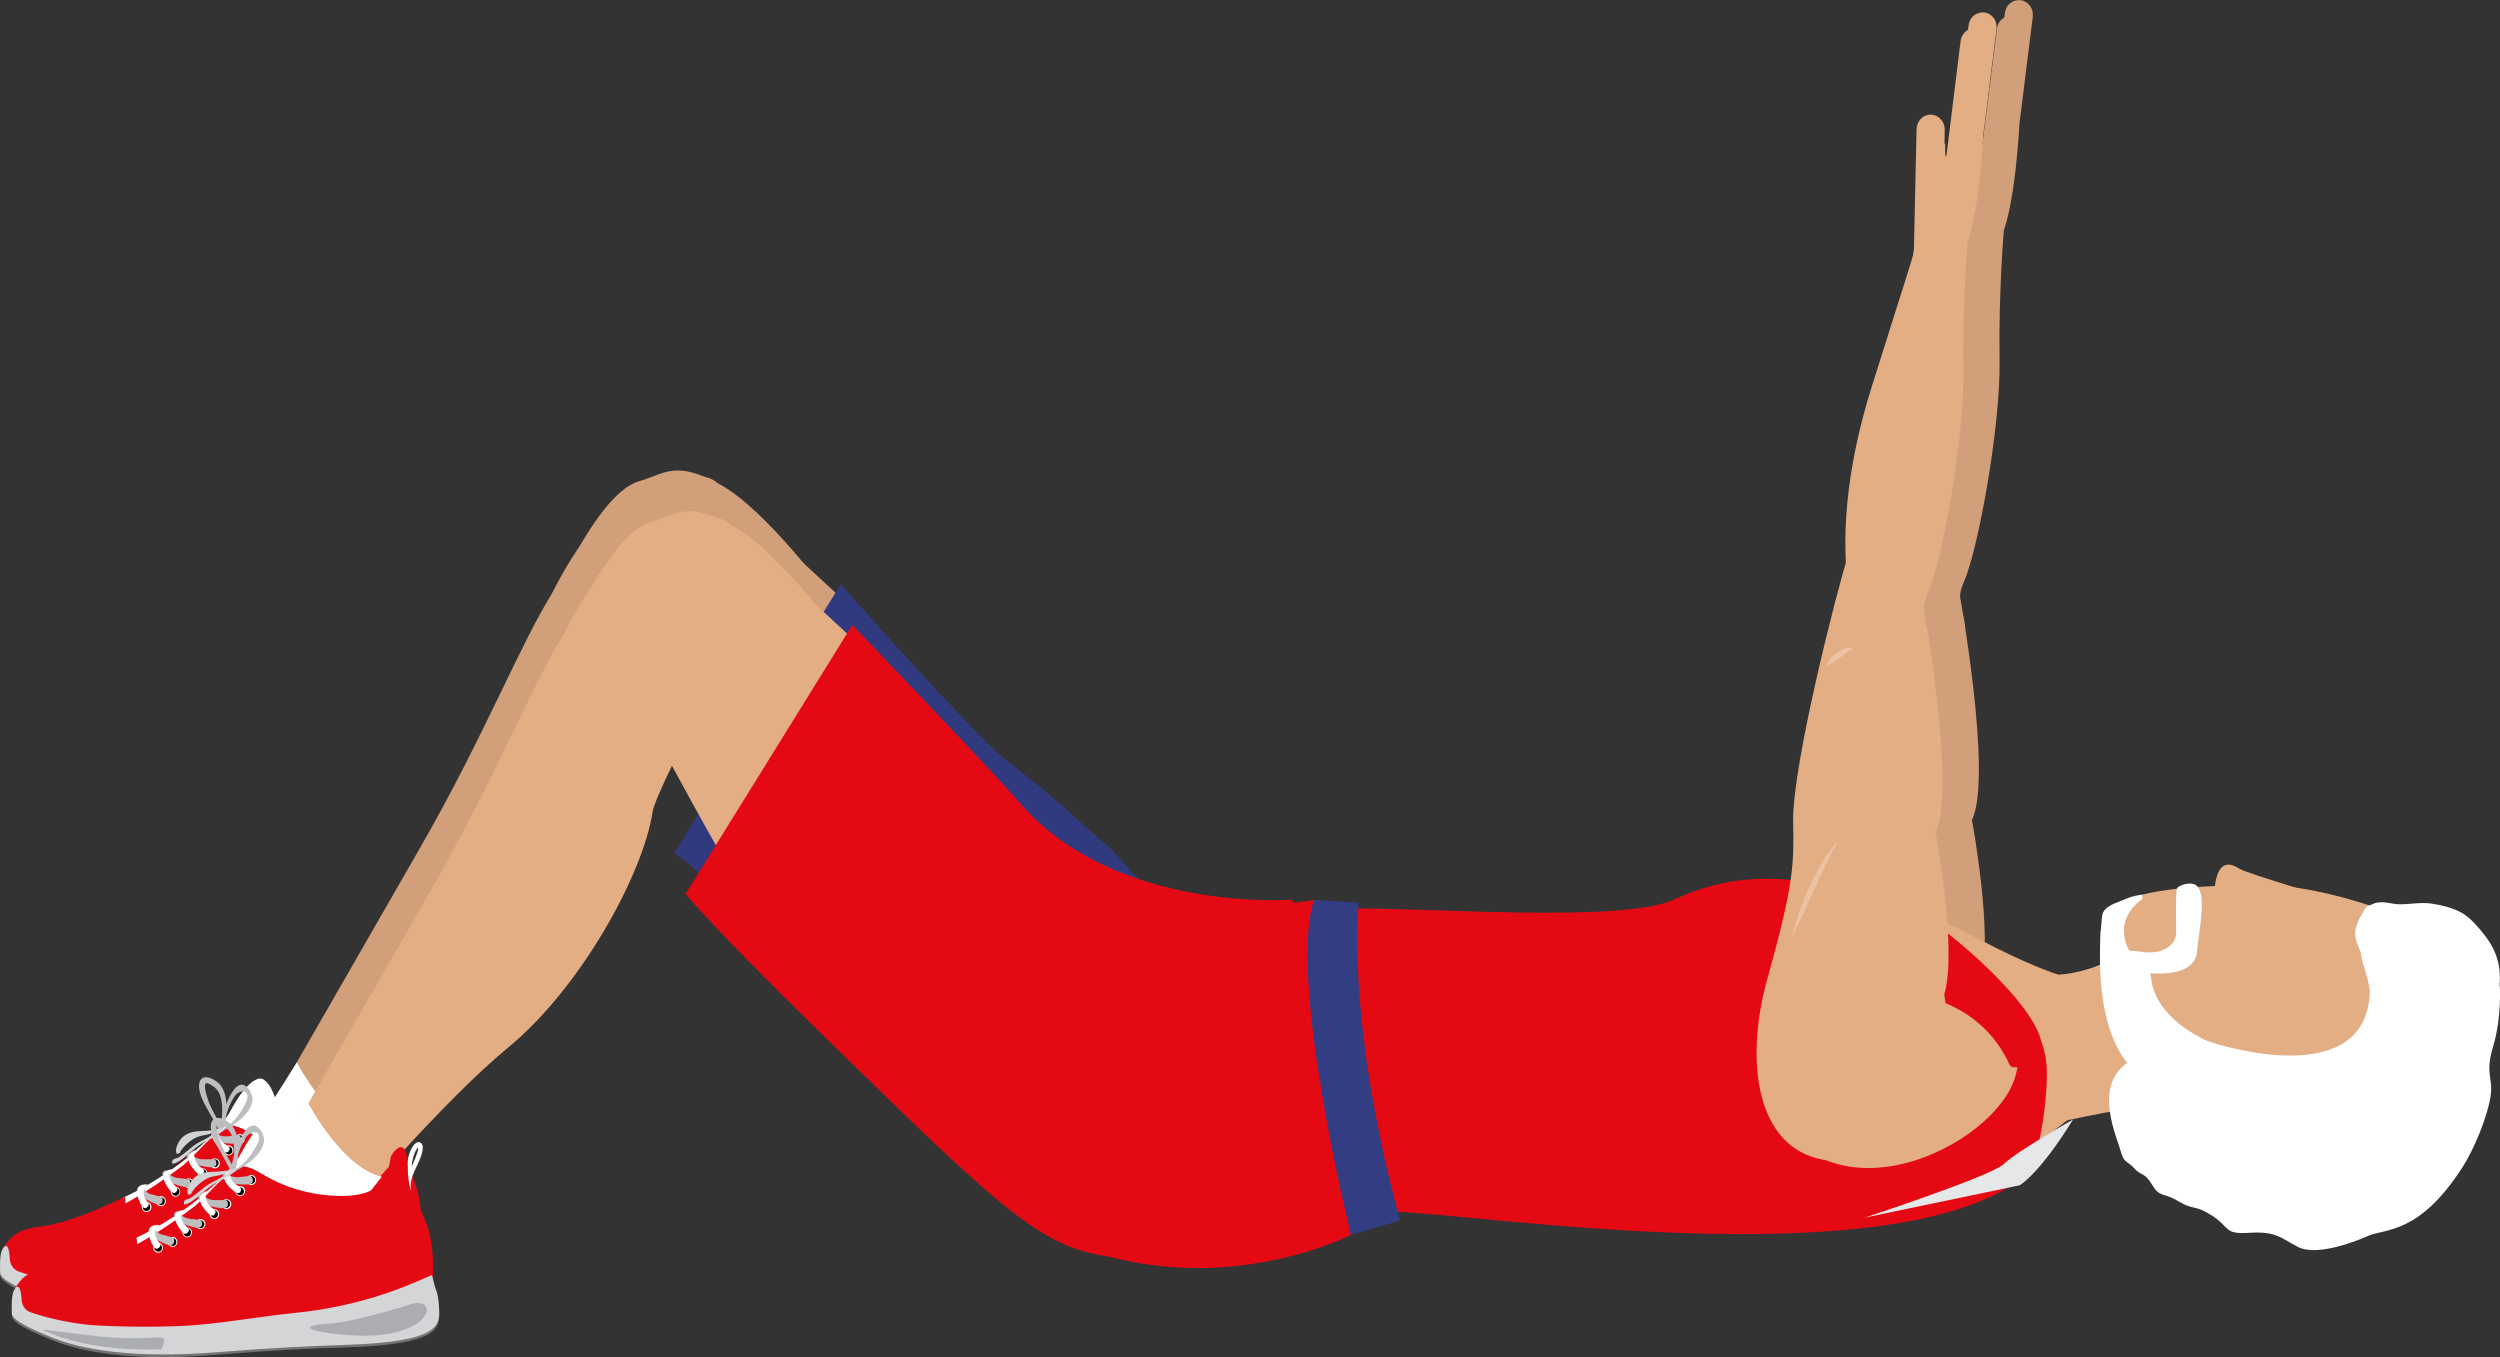<svg width="35" height="19" viewBox="0 0 35 19" fill="none" xmlns="http://www.w3.org/2000/svg">
<rect x="0" y="0" width="35" height="19" fill="#333333" stroke="none"/>
<g clip-path="url(#clip0_158_2519)">
<path d="M9.478 9.424C9.345 9.11 11.037 8.218 11.446 8.652C12.189 9.609 16.673 14.006 15.78 15.42C14.287 17.849 12.716 15.55 12.992 15.842C14.349 17.285 10.451 12.067 9.983 11.149C9.726 10.643 9.645 9.979 9.478 9.424Z" fill="#D1A07A"/>
<path d="M11.594 8.318C11.594 8.318 10.717 7.131 10.088 6.787C9.46 6.44 9.326 6.625 8.942 6.739C8.443 6.885 7.91 8.039 7.91 8.039C7.91 8.039 9.974 7.783 10.011 7.793C10.048 7.803 11.594 8.318 11.594 8.318Z" fill="#D1A07A"/>
<path d="M10.042 8.6C9.949 8.775 9.02 10.517 8.976 10.792C8.846 11.658 7.978 13.25 6.95 14.097C6.085 14.807 4.871 16.227 4.871 16.227L3.557 15.916C3.557 15.916 4.638 14.029 5.878 11.875C6.782 10.306 7.297 8.979 7.746 8.282C8 8.094 10.061 8.354 10.042 8.6Z" fill="#D1A07A"/>
<path d="M8.149 7.722C7.988 7.42 9.59 6.363 10.036 6.755C10.863 7.631 15.734 11.551 14.978 13.053C14.978 13.053 14.16 16.134 12.14 14.369C10.656 13.072 9.364 10.258 8.815 9.392C8.505 8.912 8.366 8.257 8.149 7.722Z" fill="#D1A07A"/>
<path d="M3.554 15.828L4.155 14.875C4.155 14.875 4.635 15.783 5.184 15.903L4.809 16.383C4.812 16.383 4.415 16.798 3.554 15.828Z" fill="white"/>
<path d="M11.161 8.085C11.161 8.085 10.498 7.488 9.865 7.141C9.236 6.794 9.103 6.979 8.719 7.092C8.22 7.238 7.687 8.393 7.687 8.393C7.687 8.393 9.751 8.137 9.788 8.146C9.825 8.159 11.161 8.085 11.161 8.085Z" fill="#D1A07A"/>
<path d="M5.983 17.722C5.992 17.952 5.968 18.176 4.676 18.218C4.208 18.235 3.659 18.199 2.866 18.299C1.692 18.445 0.979 18.28 0.595 18.128C0.279 18.001 0.012 17.871 0 17.784C0 17.771 0 17.758 0 17.745C0 17.79 0.003 17.832 0.006 17.865C0.015 17.952 0.282 18.082 0.598 18.205C0.979 18.355 1.67 18.494 2.851 18.4C3.659 18.335 4.211 18.309 4.679 18.296C6.011 18.254 5.999 18.017 5.986 17.78C5.983 17.761 5.983 17.742 5.983 17.722Z" fill="#717375"/>
<path d="M5.717 15.423C5.67 15.407 5.617 15.459 5.577 15.559C5.512 15.735 5.537 15.897 5.537 15.906H5.543C5.528 15.965 5.518 16.026 5.525 16.098L5.59 16.091C5.577 15.962 5.621 15.871 5.67 15.767C5.695 15.715 5.717 15.663 5.738 15.605C5.782 15.466 5.738 15.43 5.717 15.423ZM5.676 15.582C5.658 15.637 5.636 15.689 5.611 15.735C5.608 15.741 5.605 15.751 5.599 15.757C5.602 15.706 5.614 15.644 5.636 15.582C5.658 15.527 5.676 15.501 5.689 15.491C5.692 15.508 5.692 15.537 5.676 15.582Z" fill="white"/>
<path fill-rule="evenodd" clip-rule="evenodd" d="M4.784 17.716C4.511 17.732 4.291 17.807 3.892 17.884C3.492 17.962 2.891 18.073 2.423 18.095C1.955 18.118 1.286 18.06 1.004 18.027C0.53 17.972 0.059 17.781 0.05 17.771L0.012 17.632C0.012 17.632 0.053 17.518 0.146 17.447C0.242 17.375 0.455 17.314 1.035 17.1C1.775 16.827 2.014 16.704 2.383 16.393C2.748 16.081 3.204 15.793 3.334 15.829C3.464 15.864 3.69 16.017 4.14 16.153C5.026 16.422 4.561 16.441 5.19 16.172C5.475 16.052 5.472 15.686 5.5 15.76C5.5 15.76 5.49 16.055 5.652 16.266C5.85 16.529 5.921 16.967 5.884 17.437C5.608 17.625 5.05 17.7 4.784 17.716Z" fill="#E50914"/>
<path fill-rule="evenodd" clip-rule="evenodd" d="M3.913 15.482C3.82 15.355 3.83 15.216 3.693 15.115C3.622 15.06 3.449 15.141 3.232 15.543C3.043 15.89 2.655 16.169 2.655 16.169L2.677 16.166C2.163 16.584 1.713 16.772 1.713 16.772L1.76 16.873C2.321 16.568 2.823 16.257 3.173 16.033C3.328 15.971 3.569 16.055 3.662 16C3.954 15.829 3.975 15.563 3.913 15.482Z" fill="white"/>
<path fill-rule="evenodd" clip-rule="evenodd" d="M0.105 17.69C0.13 17.807 0.214 17.836 0.263 17.852C0.285 17.859 0.31 17.869 0.335 17.875H0.338C0.363 17.881 0.39 17.891 0.415 17.898C0.443 17.904 0.471 17.914 0.502 17.924H0.505C0.533 17.93 0.564 17.94 0.592 17.946C0.595 17.946 0.598 17.946 0.598 17.95C0.629 17.956 0.66 17.966 0.691 17.972C0.691 17.972 0.691 17.972 0.694 17.972C0.725 17.979 0.759 17.985 0.79 17.992C0.793 17.992 0.793 17.992 0.796 17.992C0.827 17.998 0.858 18.005 0.892 18.008C0.895 18.008 0.899 18.008 0.902 18.008C0.936 18.014 0.97 18.018 1.004 18.021C1.286 18.053 1.952 18.112 2.423 18.089C2.891 18.066 3.492 17.962 3.892 17.878C4.208 17.813 5.633 17.671 5.912 17.489C5.915 17.45 5.887 17.308 5.887 17.268C5.853 17.298 5.692 17.434 5.63 17.47C5.221 17.697 3.923 17.781 3.476 17.875C3.027 17.969 2.048 18.131 0.762 17.813C0.762 17.813 0.189 17.628 0.589 17.405C0.936 17.21 1.76 16.87 1.76 16.87L1.751 16.753C0.567 17.33 0.486 17.084 0.198 17.294C0.152 17.327 0.019 17.463 0.025 17.58C0.046 17.586 0.09 17.619 0.105 17.69Z" fill="#E50914"/>
<path d="M5.896 17.311C5.921 16.873 5.844 16.519 5.655 16.27C5.645 16.257 5.636 16.247 5.63 16.234C5.568 16.247 5.54 16.299 5.624 16.441C5.772 16.691 5.831 17.168 5.844 17.34C5.859 17.327 5.878 17.317 5.896 17.311Z" fill="#E50914"/>
<path fill-rule="evenodd" clip-rule="evenodd" d="M1.695 17.155C1.695 17.155 1.958 16.795 1.562 16.899C1.416 16.938 0.217 17.395 0.319 17.596C0.384 17.726 0.35 17.739 0.613 17.855C0.877 17.972 2.104 18.056 1.881 17.998C1.394 17.875 1.475 17.667 1.772 17.388C2.073 17.11 2.2 17.035 2.2 17.035L1.695 17.155Z" fill="#E50914"/>
<path d="M2.06 17.071C2.06 17.071 3.349 18.021 2.315 18.024C2.315 18.024 3.061 18.063 3.213 17.924C3.368 17.784 3.163 17.298 2.507 16.805L2.06 17.071Z" fill="#E50914"/>
<path d="M2.621 16.681C2.621 16.681 3.966 17.768 3.216 17.943C3.216 17.943 3.792 17.956 3.926 17.791C4.192 17.46 3.724 16.908 3.067 16.416L2.621 16.681Z" fill="#E50914"/>
<path d="M3.191 16.337C3.191 16.337 4.793 17.622 3.963 17.842C3.963 17.842 4.682 17.858 4.815 17.693C4.982 17.485 4.112 16.714 4.961 16.315C5.131 16.237 3.789 16.218 3.542 16.033L3.191 16.337Z" fill="#E50914"/>
<path fill-rule="evenodd" clip-rule="evenodd" d="M5.732 16.39C5.71 16.347 5.686 16.308 5.655 16.27C5.648 16.26 5.642 16.253 5.636 16.244C5.54 16 5.549 15.78 5.549 15.78C5.546 15.28 5.326 15.559 5.308 15.637C5.27 15.806 5.277 16.189 4.583 16.172C4.006 16.163 3.61 15.926 3.52 15.871C3.325 15.751 3.241 15.754 3.216 15.76C2.888 15.936 2.851 16.059 2.572 16.308C1.949 16.782 1.596 16.928 1.462 16.999C1.462 16.999 1.658 17.252 1.968 17.152C1.977 17.148 1.989 17.145 1.998 17.142C2.008 17.139 2.02 17.132 2.033 17.129C2.036 17.129 2.036 17.126 2.039 17.126C2.048 17.122 2.057 17.116 2.067 17.113C2.079 17.106 2.091 17.1 2.104 17.093C2.513 16.853 3.17 16.37 3.331 16.27C3.492 16.169 3.83 16.214 4.074 16.289C4.784 16.5 4.88 16.286 5.323 16.422C5.478 16.467 5.679 16.665 5.831 17.071C5.834 17.077 5.806 16.701 5.813 16.704C5.816 16.704 5.639 16.448 5.642 16.451C5.648 16.451 5.652 16.451 5.658 16.451C5.658 16.451 5.658 16.451 5.661 16.451C5.667 16.451 5.673 16.448 5.679 16.445C5.679 16.445 5.679 16.445 5.683 16.445C5.689 16.441 5.695 16.438 5.698 16.432C5.714 16.412 5.723 16.402 5.732 16.39Z" fill="#E50914"/>
<path fill-rule="evenodd" clip-rule="evenodd" d="M3.291 15.952C3.294 15.991 3.325 16.02 3.362 16.017C3.399 16.013 3.427 15.981 3.427 15.942C3.424 15.903 3.393 15.874 3.356 15.877C3.315 15.88 3.287 15.916 3.291 15.952Z" fill="white"/>
<path fill-rule="evenodd" clip-rule="evenodd" d="M3.303 15.952C3.303 15.981 3.331 16.007 3.359 16.004C3.387 16.004 3.411 15.978 3.408 15.945C3.408 15.916 3.38 15.89 3.353 15.893C3.325 15.897 3.303 15.922 3.303 15.952Z" fill="black"/>
<path fill-rule="evenodd" clip-rule="evenodd" d="M3.325 16.01C3.325 16.01 3.015 16.033 2.953 15.906C2.953 15.906 2.962 15.822 3.005 15.855C3.133 15.942 3.173 15.9 3.353 15.893C3.353 15.893 3.427 15.984 3.325 16.01Z" fill="#BCBEC0"/>
<path fill-rule="evenodd" clip-rule="evenodd" d="M2.943 16.282C2.94 16.321 2.968 16.354 3.005 16.357C3.043 16.36 3.074 16.331 3.077 16.292C3.08 16.253 3.052 16.221 3.015 16.218C2.974 16.214 2.943 16.244 2.943 16.282Z" fill="white"/>
<path fill-rule="evenodd" clip-rule="evenodd" d="M2.956 16.282C2.953 16.311 2.978 16.341 3.005 16.341C3.033 16.344 3.058 16.318 3.061 16.289C3.064 16.26 3.04 16.23 3.012 16.23C2.984 16.23 2.959 16.253 2.956 16.282Z" fill="black"/>
<path fill-rule="evenodd" clip-rule="evenodd" d="M2.971 16.344C2.971 16.344 2.662 16.331 2.612 16.198C2.612 16.198 2.627 16.117 2.671 16.156C2.785 16.26 2.832 16.221 3.012 16.234C3.012 16.231 3.074 16.328 2.971 16.344Z" fill="#BCBEC0"/>
<path fill-rule="evenodd" clip-rule="evenodd" d="M2.578 16.555C2.572 16.594 2.596 16.629 2.634 16.636C2.671 16.642 2.705 16.616 2.711 16.581C2.717 16.542 2.693 16.506 2.658 16.5C2.621 16.49 2.584 16.516 2.578 16.555Z" fill="white"/>
<path fill-rule="evenodd" clip-rule="evenodd" d="M2.593 16.558C2.587 16.587 2.606 16.616 2.637 16.623C2.665 16.629 2.693 16.606 2.699 16.577C2.705 16.548 2.683 16.519 2.655 16.512C2.624 16.506 2.596 16.529 2.593 16.558Z" fill="black"/>
<path fill-rule="evenodd" clip-rule="evenodd" d="M2.6 16.62C2.6 16.62 2.302 16.574 2.271 16.435C2.271 16.435 2.296 16.357 2.333 16.399C2.435 16.516 2.476 16.48 2.652 16.513C2.655 16.513 2.705 16.62 2.6 16.62Z" fill="#BCBEC0"/>
<path fill-rule="evenodd" clip-rule="evenodd" d="M2.191 16.792C2.178 16.828 2.197 16.87 2.231 16.883C2.265 16.896 2.305 16.876 2.318 16.84C2.33 16.805 2.311 16.763 2.277 16.75C2.243 16.737 2.203 16.756 2.191 16.792Z" fill="white"/>
<path fill-rule="evenodd" clip-rule="evenodd" d="M2.206 16.798C2.197 16.827 2.209 16.86 2.237 16.869C2.265 16.879 2.296 16.866 2.305 16.837C2.315 16.808 2.302 16.776 2.274 16.766C2.246 16.753 2.215 16.769 2.206 16.798Z" fill="black"/>
<path fill-rule="evenodd" clip-rule="evenodd" d="M2.203 16.86C2.203 16.86 1.943 16.789 1.933 16.646C1.933 16.646 1.971 16.571 2.002 16.62C2.085 16.753 2.104 16.698 2.271 16.766C2.271 16.763 2.305 16.876 2.203 16.86Z" fill="#BCBEC0"/>
<path fill-rule="evenodd" clip-rule="evenodd" d="M3.133 16.11C3.136 16.149 3.167 16.179 3.204 16.175C3.241 16.172 3.269 16.14 3.269 16.101C3.266 16.062 3.235 16.033 3.198 16.036C3.16 16.039 3.133 16.072 3.133 16.11Z" fill="white"/>
<path fill-rule="evenodd" clip-rule="evenodd" d="M3.148 16.11C3.151 16.14 3.176 16.166 3.204 16.162C3.232 16.162 3.256 16.136 3.253 16.104C3.253 16.075 3.229 16.049 3.198 16.052C3.17 16.052 3.145 16.078 3.148 16.11Z" fill="black"/>
<path fill-rule="evenodd" clip-rule="evenodd" d="M3.077 15.809C3.077 15.809 2.875 15.861 3.049 16.046C3.157 16.163 3.191 16.137 3.204 16.114C3.219 16.085 3.238 16.072 3.151 16.017C3.046 15.952 3.033 15.819 3.077 15.809Z" fill="white"/>
<path fill-rule="evenodd" clip-rule="evenodd" d="M2.77 16.422C2.767 16.461 2.795 16.493 2.832 16.497C2.869 16.5 2.9 16.471 2.903 16.432C2.906 16.393 2.878 16.36 2.841 16.357C2.804 16.354 2.773 16.383 2.77 16.422Z" fill="white"/>
<path fill-rule="evenodd" clip-rule="evenodd" d="M2.786 16.422C2.782 16.455 2.807 16.477 2.835 16.481C2.866 16.481 2.891 16.458 2.891 16.429C2.894 16.396 2.869 16.37 2.841 16.37C2.81 16.367 2.786 16.393 2.786 16.422Z" fill="black"/>
<path fill-rule="evenodd" clip-rule="evenodd" d="M2.745 16.101C2.745 16.101 2.541 16.143 2.693 16.348C2.789 16.474 2.826 16.454 2.841 16.432C2.86 16.406 2.882 16.393 2.798 16.331C2.699 16.253 2.702 16.108 2.745 16.101Z" fill="white"/>
<path fill-rule="evenodd" clip-rule="evenodd" d="M2.392 16.672C2.386 16.71 2.411 16.746 2.445 16.753C2.482 16.759 2.516 16.733 2.522 16.697C2.528 16.659 2.504 16.623 2.466 16.616C2.435 16.61 2.398 16.633 2.392 16.672Z" fill="white"/>
<path fill-rule="evenodd" clip-rule="evenodd" d="M2.407 16.675C2.401 16.704 2.42 16.733 2.451 16.74C2.479 16.746 2.507 16.724 2.513 16.694C2.519 16.665 2.5 16.636 2.469 16.63C2.438 16.623 2.414 16.646 2.407 16.675Z" fill="black"/>
<path fill-rule="evenodd" clip-rule="evenodd" d="M2.414 16.37C2.414 16.37 2.197 16.37 2.327 16.587C2.407 16.724 2.445 16.711 2.463 16.688C2.485 16.662 2.507 16.655 2.432 16.581C2.342 16.497 2.37 16.37 2.414 16.37Z" fill="white"/>
<path fill-rule="evenodd" clip-rule="evenodd" d="M1.989 16.873C1.977 16.909 1.995 16.951 2.029 16.964C2.064 16.977 2.104 16.957 2.116 16.922C2.129 16.886 2.11 16.844 2.076 16.831C2.039 16.818 2.002 16.837 1.989 16.873Z" fill="white"/>
<path fill-rule="evenodd" clip-rule="evenodd" d="M2.002 16.879C1.992 16.908 2.005 16.941 2.033 16.951C2.06 16.96 2.091 16.947 2.101 16.918C2.11 16.889 2.098 16.857 2.07 16.847C2.042 16.834 2.014 16.85 2.002 16.879Z" fill="black"/>
<path fill-rule="evenodd" clip-rule="evenodd" d="M2.082 16.584C2.082 16.584 1.847 16.542 1.937 16.782C1.992 16.931 2.033 16.924 2.054 16.905C2.079 16.886 2.104 16.879 2.042 16.795C1.968 16.691 2.039 16.574 2.082 16.584Z" fill="white"/>
<path fill-rule="evenodd" clip-rule="evenodd" d="M3.086 15.851C3.086 15.851 3.696 15.566 3.492 15.261C3.287 14.96 3.089 15.64 3.071 15.816L3.111 15.806C3.111 15.806 3.21 15.362 3.34 15.297C3.47 15.232 3.48 15.358 3.452 15.417C3.427 15.469 3.353 15.634 3.173 15.787C3.16 15.796 3.108 15.799 3.095 15.809C3.08 15.822 3.105 15.842 3.086 15.851Z" fill="#BCBEC0"/>
<path fill-rule="evenodd" clip-rule="evenodd" d="M3.145 15.757C3.145 15.757 3.253 15.3 3.036 15.144C2.82 14.985 2.683 15.138 2.885 15.495C3.086 15.854 3.086 15.854 3.086 15.854L3.126 15.809C3.126 15.809 2.968 15.559 2.919 15.417C2.869 15.274 2.832 15.118 2.934 15.177C3.036 15.235 3.105 15.293 3.111 15.527C3.114 15.64 3.092 15.738 3.095 15.786C3.098 15.838 3.126 15.832 3.126 15.832L3.145 15.757Z" fill="#BCBEC0"/>
<path fill-rule="evenodd" clip-rule="evenodd" d="M3.055 15.832C3.055 15.832 2.996 15.87 2.826 15.9C2.655 15.929 2.519 16.117 2.522 16.13C2.525 16.146 2.479 16.156 2.479 16.156C2.479 16.156 2.448 16.13 2.473 16.055C2.5 15.981 2.559 15.841 2.807 15.835C3.055 15.828 3.12 15.786 3.12 15.786C3.12 15.786 3.191 15.832 3.055 15.832Z" fill="#D1D3D4"/>
<path fill-rule="evenodd" clip-rule="evenodd" d="M3.139 15.78C3.139 15.78 2.934 15.922 2.807 15.981C2.683 16.039 2.538 16.205 2.463 16.218C2.389 16.23 2.414 16.289 2.414 16.289C2.414 16.289 2.46 16.318 2.665 16.133C2.872 15.948 2.971 15.948 3.043 15.893C3.114 15.838 3.145 15.832 3.139 15.78Z" fill="#D1D3D4"/>
<path d="M5.949 17.512C5.927 17.466 5.896 17.333 5.884 17.278C5.729 17.34 5.026 17.71 3.935 17.813C3.529 17.852 2.878 17.969 2.411 17.992C1.943 18.015 1.311 18.002 1.029 17.972C0.75 17.94 0.452 17.869 0.27 17.804C0.22 17.788 0.139 17.739 0.136 17.606C0.13 17.486 0.096 17.372 0.031 17.496C-0.009 17.57 -3.94648e-08 17.771 0.003 17.826C0.012 17.914 0.279 18.044 0.595 18.167C0.976 18.316 1.679 18.456 2.86 18.361C3.665 18.297 4.208 18.274 4.676 18.258C6.008 18.215 5.995 17.979 5.983 17.742C5.98 17.654 5.961 17.538 5.949 17.512Z" fill="#D3D5D6"/>
<path d="M5.639 17.674C5.639 17.674 4.818 17.937 4.459 17.959C3.895 17.992 4.254 18.102 4.837 18.128C5.822 18.17 6.005 17.635 5.639 17.674Z" fill="#ABADB0"/>
<path d="M2.101 18.319C2.101 18.319 1.106 18.381 0.431 18.047C0.431 18.047 0.824 18.096 1.097 18.128C2.098 18.251 2.215 18.014 2.101 18.319Z" fill="#ABADB0"/>
<path d="M15.467 17.035C14.448 16.922 14.178 17.288 11.347 13.909C9.906 12.19 9.438 11.944 9.438 11.944L11.771 8.179C11.771 8.179 13.646 10.306 14.11 10.663C14.708 11.12 14.684 11.117 15.563 11.898L18.584 15.183C18.584 15.187 16.976 17.204 15.467 17.035Z" fill="#313A7F"/>
<path d="M27.511 8.785C27.486 8.503 27.375 8.419 27.492 8.153C27.691 7.712 28.01 5.967 27.994 5.039C27.979 4.112 28.053 3.233 28.053 3.233L27.353 3.21C27.353 3.21 27.105 4.002 26.718 5.224C26.331 6.444 26.287 7.429 26.392 8.143C26.445 8.396 27.406 8.95 27.511 8.785Z" fill="#D1A07A"/>
<path d="M26.904 8.162C26.87 8.256 27.424 8.256 27.424 8.256C27.424 8.256 27.905 10.867 27.607 11.48C27.607 11.48 27.914 13.117 27.728 13.753C28.035 15.637 27.056 16.253 26.036 16.069C25.079 15.897 24.936 14.664 25.249 13.542C25.624 12.203 25.624 11.931 25.612 11.337C25.596 10.536 26.253 7.984 26.365 7.669C26.829 7.699 26.523 7.88 26.904 8.162Z" fill="#D1A07A"/>
<g opacity="0.26">
<path d="M25.596 12.936C25.711 12.716 25.81 12.489 25.912 12.268C25.962 12.155 26.015 12.044 26.067 11.934C26.12 11.824 26.176 11.713 26.235 11.606C26.148 11.694 26.08 11.798 26.015 11.905C25.949 12.012 25.894 12.122 25.841 12.236C25.788 12.349 25.742 12.463 25.702 12.582C25.664 12.696 25.624 12.813 25.596 12.936Z" fill="#D1A07A"/>
<path d="M26.064 9.161C26.142 9.126 26.207 9.08 26.269 9.035L26.361 8.967C26.392 8.944 26.424 8.921 26.461 8.899C26.417 8.889 26.374 8.895 26.334 8.908C26.293 8.921 26.256 8.944 26.222 8.967C26.188 8.993 26.157 9.019 26.129 9.051C26.104 9.087 26.08 9.122 26.064 9.161Z" fill="#D1A07A"/>
</g>
<path d="M28.013 3.324C28.013 3.324 28.196 3.022 28.273 1.725L28.459 0.234C28.472 0.12 28.397 0.016 28.289 0.003C28.18 -0.01 28.081 0.068 28.069 0.182L28.059 0.247C28.007 0.276 27.966 0.331 27.957 0.399L27.756 2.001C27.744 2.046 27.737 2.02 27.737 1.829L27.731 1.849L27.734 1.647C27.737 1.534 27.651 1.44 27.539 1.437C27.43 1.433 27.341 1.524 27.341 1.641L27.303 3.321C27.294 3.399 27.282 3.476 27.257 3.545C27.18 3.768 27.604 3.879 27.604 3.879L28.013 3.324Z" fill="#D1A07A"/>
<path d="M17.949 14.762C18.956 15.251 20.109 15.018 21.169 15.378C22.259 15.751 23.387 15.987 24.503 16.256C24.732 16.312 24.97 16.354 25.19 16.435C25.42 16.519 25.637 16.636 25.866 16.724C26.067 16.801 26.275 16.843 26.482 16.866C27.359 16.717 28.177 16.351 29.166 15.495C29.643 15.083 28.816 13.646 28.816 13.646C28.816 13.646 28.382 13.51 27.66 13.124C26.21 12.349 24.893 12.407 24.286 13.049C23.976 13.38 22.77 13.4 22.194 13.477C19.92 13.779 18.145 13.341 16.555 13.27C16.868 13.905 17.314 14.454 17.949 14.762Z" fill="#E4AE84"/>
<g opacity="0.26">
<path d="M22.002 14.636C21.953 14.555 21.912 14.47 21.884 14.383C21.856 14.295 21.841 14.207 21.841 14.114C21.841 14.019 21.853 13.922 21.872 13.818C21.801 13.893 21.751 13.993 21.729 14.101C21.708 14.207 21.714 14.328 21.751 14.431C21.785 14.538 21.844 14.632 21.915 14.71C21.986 14.788 22.073 14.85 22.169 14.885C22.104 14.798 22.049 14.717 22.002 14.636Z" fill="white"/>
<path d="M21.59 14.914C21.537 14.836 21.488 14.762 21.447 14.687C21.404 14.613 21.37 14.538 21.345 14.463C21.32 14.386 21.305 14.308 21.305 14.223C21.302 14.139 21.311 14.055 21.327 13.957C21.258 14.022 21.212 14.113 21.19 14.21C21.169 14.308 21.175 14.415 21.206 14.512C21.237 14.609 21.289 14.694 21.358 14.762C21.423 14.83 21.5 14.885 21.59 14.914Z" fill="white"/>
<path d="M19.731 13.348C19.715 13.296 19.703 13.244 19.697 13.186C19.691 13.128 19.694 13.066 19.697 12.995C19.641 13.037 19.604 13.102 19.582 13.173C19.564 13.244 19.567 13.325 19.591 13.397C19.616 13.468 19.657 13.53 19.706 13.582C19.759 13.63 19.818 13.666 19.886 13.682C19.852 13.617 19.824 13.562 19.796 13.51C19.771 13.452 19.746 13.4 19.731 13.348Z" fill="white"/>
<path d="M25.485 15.978C25.541 15.965 25.593 15.959 25.649 15.952C25.748 15.942 25.847 15.939 25.946 15.942C25.881 15.887 25.813 15.835 25.745 15.79C25.708 15.79 25.671 15.79 25.633 15.793C25.575 15.796 25.516 15.803 25.457 15.812C25.398 15.822 25.339 15.838 25.29 15.848C25.184 15.868 25.079 15.864 24.977 15.832C24.874 15.8 24.778 15.741 24.688 15.66C24.512 15.505 24.375 15.274 24.279 15.028C24.18 14.781 24.118 14.509 24.093 14.236C24.069 13.964 24.081 13.685 24.155 13.432C24.193 13.306 24.245 13.186 24.314 13.082C24.385 12.978 24.471 12.891 24.571 12.829C24.462 12.874 24.363 12.949 24.282 13.046C24.199 13.144 24.137 13.264 24.087 13.393C23.991 13.656 23.963 13.951 23.979 14.24C23.994 14.532 24.053 14.82 24.152 15.093C24.255 15.362 24.4 15.618 24.605 15.803C24.707 15.894 24.825 15.965 24.946 16.001C25.07 16.04 25.197 16.043 25.317 16.014C25.382 16.004 25.432 15.988 25.485 15.978Z" fill="white"/>
<path d="M22.761 15.261C22.743 15.352 22.721 15.446 22.727 15.537C22.755 15.449 22.789 15.368 22.829 15.287C22.866 15.206 22.907 15.125 22.95 15.047C23.034 14.888 23.121 14.733 23.207 14.577C23.297 14.418 23.378 14.249 23.433 14.071C23.461 13.984 23.483 13.889 23.495 13.796C23.502 13.747 23.505 13.701 23.502 13.653C23.499 13.607 23.492 13.559 23.474 13.517C23.477 13.562 23.468 13.607 23.461 13.653C23.452 13.698 23.44 13.74 23.427 13.783C23.399 13.867 23.365 13.948 23.328 14.029C23.254 14.191 23.17 14.347 23.083 14.502C22.994 14.661 22.913 14.827 22.848 15.002C22.811 15.08 22.783 15.171 22.761 15.261Z" fill="white"/>
<path d="M23.579 15.031C23.576 14.934 23.582 14.833 23.595 14.726C23.526 14.81 23.483 14.914 23.465 15.024C23.446 15.135 23.455 15.251 23.486 15.358C23.517 15.465 23.57 15.566 23.638 15.65C23.706 15.735 23.787 15.806 23.883 15.851C23.827 15.761 23.777 15.673 23.734 15.585C23.691 15.498 23.654 15.407 23.629 15.316C23.601 15.222 23.585 15.128 23.579 15.031Z" fill="white"/>
</g>
<path d="M29.438 13.491C29.438 13.491 28.682 13.844 28.221 13.491C27.759 13.14 28.438 15.777 28.67 15.741C28.902 15.705 29.974 15.417 30.362 15.534C30.365 15.534 29.553 14.473 29.438 13.491Z" fill="#E4AE84"/>
<path d="M31.582 16.824C30.349 16.62 29.593 16.717 29.497 14.947C29.463 14.311 29.398 13.445 29.404 13.105C29.417 12.531 30.095 12.417 31.527 12.388C32.673 12.362 33.934 12.975 33.934 12.975C34.417 13.51 34.197 14.729 34.089 15.453C33.881 16.789 33.048 17.067 31.582 16.824Z" fill="#E4AE84"/>
<path d="M32.775 12.618C32.775 12.618 31.462 12.232 31.356 12.164C31.251 12.096 31.065 12.015 31.012 12.378C30.96 12.755 31.093 12.865 31.093 12.865L32.775 12.618Z" fill="#E4AE84"/>
<path d="M31.514 14.797C31.514 14.797 30.163 14.496 30.111 13.652C30.105 13.571 29.94 13.5 29.888 13.432C29.491 12.894 29.99 12.589 29.99 12.589L29.993 12.524C29.847 12.543 29.804 12.569 29.73 12.598C29.541 12.67 29.435 12.709 29.426 12.851C29.28 14.421 29.77 14.92 29.94 15.031C30.228 15.212 32.053 14.989 31.514 14.797Z" fill="white"/>
<path d="M30.758 13.322C30.786 13.014 30.916 12.446 30.715 12.378C30.616 12.349 30.486 12.407 30.476 12.44C30.458 12.537 30.464 12.91 30.467 13.036C30.476 13.244 30.259 13.37 29.977 13.325C29.699 13.28 29.761 13.37 29.72 13.176C29.68 12.981 29.572 13.224 29.572 13.224L29.776 13.578C29.779 13.581 30.712 13.798 30.758 13.322Z" fill="white"/>
<path d="M30.16 14.496C30.16 14.496 30.244 14.584 30.362 14.662C30.393 14.678 30.414 14.687 30.414 14.687C30.241 14.567 30.16 14.496 30.16 14.496Z" fill="white"/>
<path d="M32.732 15.819C32.896 15.832 33.054 15.816 33.197 15.79C33.383 15.757 33.689 15.521 33.903 15.407C33.931 15.397 33.956 15.384 33.984 15.368C34.018 15.355 34.052 15.333 34.08 15.31C34.213 15.216 34.334 15.076 34.433 14.853C34.442 14.833 34.452 14.814 34.458 14.797C34.476 14.771 34.495 14.746 34.514 14.72C34.594 14.616 34.644 14.496 34.687 14.36C34.808 14.149 34.919 13.971 34.994 13.792C35.006 13.646 34.994 13.504 34.941 13.364C34.895 13.241 34.823 13.134 34.74 13.037C34.65 12.93 34.557 12.823 34.43 12.761C34.309 12.703 34.176 12.67 34.046 12.651C33.894 12.628 33.751 12.66 33.599 12.66C33.472 12.66 33.358 12.602 33.231 12.651C33.2 12.664 33.16 12.68 33.125 12.699C33.101 12.738 33.073 12.787 33.042 12.842C32.924 13.066 32.977 13.157 33.051 13.335C33.06 13.4 33.073 13.468 33.098 13.536C33.132 13.643 33.16 13.757 33.178 13.864C33.153 15.252 31.183 14.668 30.944 14.587C30.706 14.506 30.405 14.538 30.709 14.665C30.727 14.671 30.644 14.729 30.792 14.771C30.795 14.771 30.799 14.771 30.792 14.771C30.65 14.814 30.489 14.736 30.362 14.652C30.284 14.613 30.151 14.544 30.151 14.544C30.151 14.544 30.47 14.84 30.795 15.057C31.053 15.229 31.905 15.582 32.261 15.696C32.481 15.809 32.602 15.842 32.732 15.819Z" fill="white"/>
<path d="M34.997 13.795C34.997 13.795 35.028 14.227 34.907 14.639C34.783 15.05 34.91 15.076 34.867 15.355C34.823 15.634 34.641 16.085 34.473 16.344C33.866 17.288 33.389 17.197 33.15 17.304C32.912 17.411 32.413 17.583 32.171 17.457C31.929 17.33 31.861 17.236 31.496 17.259C31.13 17.282 31.232 17.194 30.978 17.025C30.721 16.857 30.718 16.951 30.498 16.818C30.275 16.685 30.241 16.772 30.129 16.587C30.021 16.403 29.98 16.471 29.881 16.357C29.779 16.247 29.733 16.286 29.689 16.114C29.646 15.939 29.317 15.255 29.742 14.911C30.262 14.493 30.439 14.771 30.501 14.736C30.563 14.7 31.455 15.037 31.455 15.037C31.455 15.037 32.056 15.316 32.128 15.307C32.199 15.297 32.627 15.401 32.837 15.332C33.048 15.261 34.12 14.45 34.157 14.408C34.191 14.373 34.997 13.795 34.997 13.795Z" fill="white"/>
<path d="M28.338 16.474C28.574 16.292 28.701 15.118 28.642 14.836C28.651 14.826 28.599 14.629 28.571 14.554C28.407 13.938 27.074 12.848 26.795 12.757C25.702 12.401 24.651 12.028 23.44 12.592C22.588 12.988 19.003 12.605 18.259 12.754C18.113 13.588 17.773 13.841 17.887 14.32C17.924 15.125 19.269 16.976 19.269 16.976C19.675 16.817 26.346 18.03 28.338 16.474ZM24.645 15.134C24.543 13.847 27.375 13.224 28.134 14.907C28.193 14.992 28.273 14.878 28.23 15.008C28.019 16.055 25.342 17.359 24.645 15.134Z" fill="#E50914"/>
<path d="M29.023 15.673C29.023 15.673 28.227 16.124 28.059 16.292C27.895 16.461 26.101 17.048 26.101 17.048L28.276 16.594C28.276 16.591 28.54 16.454 29.023 15.673Z" fill="#E6E7E8"/>
<path d="M27.003 8.957C26.978 8.675 26.867 8.59 26.984 8.324C27.183 7.883 27.502 6.139 27.486 5.211C27.471 4.284 27.545 3.405 27.545 3.405L26.845 3.382C26.845 3.382 26.597 4.174 26.21 5.396C25.822 6.619 25.779 7.601 25.884 8.315C25.937 8.568 26.898 9.122 27.003 8.957Z" fill="#E4AE84"/>
<path d="M26.396 8.331C26.361 8.425 26.916 8.425 26.916 8.425C26.916 8.425 27.396 11.036 27.099 11.649C27.099 11.649 27.406 13.286 27.22 13.922C27.526 15.806 26.547 16.422 25.528 16.237C24.571 16.065 24.428 14.833 24.741 13.711C25.116 12.372 25.116 12.099 25.104 11.506C25.088 10.702 25.748 8.153 25.857 7.835C26.321 7.871 26.015 8.052 26.396 8.331Z" fill="#E4AE84"/>
<g opacity="0.26">
<path d="M25.091 13.108C25.206 12.888 25.305 12.661 25.407 12.437C25.457 12.327 25.509 12.213 25.562 12.103C25.615 11.993 25.671 11.882 25.73 11.775C25.643 11.863 25.575 11.967 25.509 12.074C25.444 12.181 25.389 12.291 25.336 12.405C25.283 12.518 25.237 12.632 25.197 12.748C25.156 12.868 25.119 12.985 25.091 13.108Z" fill="white"/>
<path d="M25.556 9.333C25.633 9.298 25.698 9.252 25.76 9.207L25.853 9.139C25.884 9.116 25.915 9.093 25.953 9.071C25.909 9.061 25.866 9.067 25.826 9.08C25.785 9.093 25.748 9.116 25.714 9.139C25.68 9.161 25.649 9.191 25.621 9.223C25.599 9.259 25.575 9.294 25.556 9.333Z" fill="white"/>
</g>
<path d="M27.505 3.496C27.505 3.496 27.688 3.194 27.765 1.897L27.951 0.405C27.966 0.292 27.889 0.188 27.781 0.175C27.672 0.162 27.573 0.24 27.561 0.354L27.551 0.418C27.499 0.448 27.458 0.506 27.449 0.571L27.251 2.173C27.238 2.218 27.232 2.192 27.232 2.001L27.223 2.017L27.226 1.816C27.229 1.703 27.142 1.609 27.034 1.605C26.925 1.602 26.836 1.693 26.832 1.806L26.795 3.489C26.786 3.567 26.774 3.645 26.749 3.713C26.671 3.937 27.096 4.047 27.096 4.047L27.505 3.496Z" fill="#E4AE84"/>
<path d="M18.395 12.598C17.605 12.761 15.715 12.537 14.148 12.54L14.405 17.135C16.707 18.429 18.913 17.288 18.913 17.288L18.395 12.598Z" fill="#E50914"/>
<path d="M19.021 12.637C19.021 12.637 18.835 14.269 19.601 17.087L18.913 17.288C18.913 17.288 18.027 13.724 18.395 12.599L19.021 12.637Z" fill="#333D83"/>
<path d="M9.639 9.995C9.506 9.68 11.198 8.789 11.607 9.223C12.35 10.18 16.834 14.577 15.941 15.991C14.448 18.42 13.732 15.884 14.011 16.176C15.368 17.619 10.615 12.638 10.147 11.723C9.887 11.214 9.807 10.549 9.639 9.995Z" fill="#E4AE84"/>
<path d="M11.759 8.889C11.759 8.889 10.882 7.702 10.253 7.358C9.624 7.011 9.491 7.196 9.106 7.31C8.607 7.456 8.075 8.61 8.075 8.61C8.075 8.61 10.138 8.354 10.175 8.364C10.209 8.373 11.759 8.889 11.759 8.889Z" fill="#E4AE84"/>
<path d="M10.203 9.171C10.11 9.346 9.181 11.087 9.137 11.363C9.007 12.229 8.14 13.821 7.111 14.668C6.25 15.378 5.035 16.798 5.035 16.798L3.721 16.487C3.721 16.487 4.803 14.599 6.042 12.446C6.947 10.877 7.461 9.55 7.91 8.853C8.164 8.665 10.222 8.924 10.203 9.171Z" fill="#E4AE84"/>
<path d="M8.31 8.292C8.149 7.991 9.751 6.934 10.197 7.326C11.024 8.202 15.895 12.122 15.139 13.624C15.139 13.624 14.321 16.704 12.301 14.94C10.814 13.643 9.525 10.828 8.976 9.962C8.669 9.482 8.527 8.827 8.31 8.292Z" fill="#E4AE84"/>
<path d="M3.715 16.399L4.316 15.446C4.316 15.446 4.796 16.354 5.345 16.474L4.97 16.954C4.973 16.954 4.576 17.369 3.715 16.399Z" fill="white"/>
<path d="M11.322 8.656C11.322 8.656 10.655 8.059 10.027 7.715C9.398 7.368 9.264 7.553 8.88 7.667C8.381 7.812 7.848 8.967 7.848 8.967C7.848 8.967 9.912 8.711 9.949 8.721C9.986 8.73 11.322 8.656 11.322 8.656Z" fill="#E4AE84"/>
<path d="M6.144 18.29C6.154 18.52 6.129 18.744 4.837 18.786C4.369 18.799 3.82 18.767 3.027 18.867C1.853 19.013 1.14 18.848 0.756 18.695C0.44 18.572 0.174 18.442 0.164 18.355C0.164 18.342 0.164 18.329 0.161 18.316C0.161 18.361 0.164 18.404 0.167 18.433C0.177 18.52 0.443 18.65 0.759 18.773C1.14 18.922 1.831 19.065 3.012 18.968C3.82 18.903 4.372 18.877 4.84 18.864C6.172 18.822 6.16 18.585 6.147 18.348C6.147 18.332 6.144 18.313 6.144 18.29Z" fill="#717375"/>
<path d="M5.878 15.994C5.831 15.974 5.779 16.029 5.738 16.13C5.673 16.305 5.698 16.467 5.698 16.474H5.704C5.689 16.532 5.679 16.594 5.686 16.665L5.751 16.658C5.738 16.529 5.782 16.438 5.831 16.334C5.856 16.282 5.881 16.23 5.899 16.172C5.946 16.032 5.899 16 5.878 15.994ZM5.837 16.152C5.819 16.208 5.797 16.256 5.776 16.305C5.772 16.311 5.766 16.321 5.763 16.331C5.766 16.279 5.779 16.217 5.8 16.156C5.822 16.101 5.841 16.075 5.853 16.065C5.856 16.078 5.853 16.107 5.837 16.152Z" fill="white"/>
<path fill-rule="evenodd" clip-rule="evenodd" d="M4.948 18.287C4.676 18.303 4.456 18.377 4.056 18.455C3.656 18.533 3.055 18.643 2.587 18.666C2.119 18.689 1.45 18.63 1.168 18.598C0.694 18.546 0.223 18.351 0.214 18.342L0.177 18.202C0.177 18.202 0.217 18.089 0.31 18.017C0.406 17.946 0.62 17.884 1.199 17.67C1.94 17.398 2.181 17.275 2.547 16.963C2.913 16.652 3.368 16.363 3.498 16.399C3.628 16.435 3.854 16.587 4.304 16.723C5.19 16.993 4.725 17.012 5.354 16.743C5.639 16.62 5.636 16.253 5.664 16.331C5.664 16.331 5.655 16.626 5.816 16.837C6.014 17.1 6.085 17.537 6.048 18.008C5.772 18.192 5.212 18.27 4.948 18.287Z" fill="#E50914"/>
<path fill-rule="evenodd" clip-rule="evenodd" d="M4.074 16.052C3.982 15.926 3.991 15.786 3.854 15.686C3.783 15.631 3.61 15.712 3.393 16.114C3.204 16.461 2.817 16.74 2.817 16.74L2.838 16.737C2.324 17.155 1.875 17.343 1.875 17.343L1.921 17.447C2.482 17.142 2.984 16.831 3.334 16.607C3.489 16.545 3.731 16.63 3.823 16.574C4.115 16.399 4.136 16.133 4.074 16.052Z" fill="white"/>
<path fill-rule="evenodd" clip-rule="evenodd" d="M0.27 18.261C0.294 18.378 0.378 18.407 0.428 18.423C0.449 18.429 0.474 18.439 0.499 18.446H0.502C0.527 18.452 0.555 18.462 0.579 18.468C0.607 18.475 0.635 18.485 0.666 18.491H0.669C0.697 18.497 0.728 18.507 0.756 18.514C0.759 18.514 0.759 18.514 0.762 18.514C0.793 18.52 0.824 18.53 0.855 18.536C0.886 18.543 0.92 18.549 0.954 18.556C0.957 18.556 0.957 18.556 0.961 18.556C0.992 18.562 1.022 18.566 1.053 18.572C1.057 18.572 1.06 18.572 1.063 18.575C1.097 18.578 1.131 18.585 1.165 18.588C1.447 18.621 2.113 18.679 2.584 18.656C3.052 18.634 3.653 18.53 4.053 18.446C4.369 18.381 5.791 18.238 6.073 18.056C6.076 18.017 6.048 17.875 6.048 17.836C6.014 17.865 5.853 18.001 5.791 18.037C5.382 18.264 4.084 18.348 3.638 18.442C3.191 18.536 2.209 18.698 0.923 18.381C0.923 18.381 0.35 18.196 0.75 17.972C1.097 17.778 1.921 17.437 1.921 17.437L1.912 17.32C0.728 17.898 0.648 17.651 0.359 17.862C0.313 17.894 0.18 18.03 0.186 18.147C0.208 18.157 0.254 18.189 0.27 18.261Z" fill="#E50914"/>
<path d="M6.057 17.881C6.082 17.444 6.005 17.09 5.816 16.84C5.807 16.827 5.797 16.814 5.791 16.805C5.729 16.818 5.701 16.869 5.785 17.012C5.934 17.259 5.992 17.739 6.005 17.91C6.02 17.898 6.039 17.888 6.057 17.881Z" fill="#E50914"/>
<path fill-rule="evenodd" clip-rule="evenodd" d="M1.856 17.726C1.856 17.726 2.119 17.366 1.723 17.47C1.577 17.508 0.378 17.966 0.48 18.167C0.545 18.296 0.511 18.309 0.775 18.426C1.038 18.543 2.265 18.627 2.042 18.569C1.555 18.446 1.636 18.238 1.933 17.962C2.234 17.683 2.361 17.609 2.361 17.609L1.856 17.726Z" fill="#E50914"/>
<path d="M2.222 17.641C2.222 17.641 3.511 18.592 2.476 18.595C2.476 18.595 3.222 18.634 3.374 18.494C3.529 18.355 3.325 17.868 2.668 17.375L2.222 17.641Z" fill="#E50914"/>
<path d="M2.782 17.249C2.782 17.249 4.127 18.335 3.377 18.51C3.377 18.51 3.954 18.52 4.087 18.358C4.353 18.027 3.885 17.476 3.229 16.983L2.782 17.249Z" fill="#E50914"/>
<path d="M3.353 16.908C3.353 16.908 4.954 18.192 4.124 18.41C4.124 18.41 4.843 18.426 4.976 18.264C5.143 18.056 4.273 17.285 5.122 16.886C5.292 16.808 3.951 16.788 3.703 16.604L3.353 16.908Z" fill="#E50914"/>
<path fill-rule="evenodd" clip-rule="evenodd" d="M5.893 16.96C5.872 16.918 5.847 16.879 5.816 16.84C5.81 16.831 5.803 16.824 5.797 16.814C5.701 16.571 5.71 16.351 5.71 16.351C5.707 15.851 5.487 16.13 5.469 16.208C5.432 16.377 5.438 16.756 4.744 16.743C4.167 16.733 3.771 16.497 3.681 16.442C3.486 16.322 3.402 16.325 3.377 16.331C3.052 16.506 3.012 16.63 2.736 16.879C2.113 17.353 1.76 17.499 1.627 17.57C1.627 17.57 1.822 17.823 2.132 17.722C2.141 17.719 2.153 17.716 2.163 17.713C2.175 17.709 2.184 17.703 2.197 17.7C2.2 17.7 2.2 17.697 2.203 17.697C2.212 17.693 2.222 17.687 2.231 17.683C2.243 17.677 2.256 17.671 2.268 17.664C2.677 17.424 3.334 16.941 3.495 16.84C3.656 16.74 3.994 16.785 4.239 16.86C4.948 17.071 5.044 16.857 5.487 16.993C5.642 17.038 5.844 17.236 5.996 17.641C5.999 17.648 5.971 17.275 5.977 17.275C5.98 17.275 5.803 17.019 5.807 17.019C5.813 17.019 5.816 17.019 5.822 17.019C5.822 17.019 5.822 17.019 5.825 17.019C5.831 17.019 5.837 17.015 5.844 17.012H5.847C5.853 17.009 5.859 17.006 5.862 16.999C5.875 16.983 5.884 16.973 5.893 16.96Z" fill="#E50914"/>
<path fill-rule="evenodd" clip-rule="evenodd" d="M3.452 16.522C3.455 16.561 3.486 16.59 3.523 16.59C3.56 16.587 3.588 16.555 3.585 16.516C3.582 16.477 3.551 16.448 3.514 16.448C3.48 16.451 3.449 16.483 3.452 16.522Z" fill="white"/>
<path fill-rule="evenodd" clip-rule="evenodd" d="M3.467 16.523C3.467 16.552 3.495 16.578 3.523 16.574C3.551 16.571 3.576 16.549 3.572 16.516C3.572 16.487 3.545 16.461 3.517 16.464C3.486 16.467 3.464 16.493 3.467 16.523Z" fill="black"/>
<path fill-rule="evenodd" clip-rule="evenodd" d="M3.486 16.581C3.486 16.581 3.176 16.607 3.114 16.477C3.114 16.477 3.123 16.393 3.167 16.425C3.294 16.516 3.334 16.471 3.514 16.464C3.517 16.464 3.588 16.555 3.486 16.581Z" fill="#BCBEC0"/>
<path fill-rule="evenodd" clip-rule="evenodd" d="M3.105 16.853C3.102 16.892 3.129 16.924 3.167 16.928C3.204 16.931 3.235 16.899 3.238 16.863C3.241 16.824 3.213 16.792 3.176 16.788C3.139 16.785 3.108 16.814 3.105 16.853Z" fill="white"/>
<path fill-rule="evenodd" clip-rule="evenodd" d="M3.117 16.853C3.114 16.882 3.139 16.908 3.167 16.912C3.194 16.915 3.219 16.889 3.222 16.86C3.225 16.831 3.201 16.801 3.173 16.801C3.145 16.801 3.12 16.824 3.117 16.853Z" fill="black"/>
<path fill-rule="evenodd" clip-rule="evenodd" d="M3.133 16.915C3.133 16.915 2.823 16.905 2.773 16.769C2.773 16.769 2.789 16.688 2.832 16.727C2.947 16.831 2.993 16.792 3.173 16.805C3.173 16.802 3.235 16.899 3.133 16.915Z" fill="#BCBEC0"/>
<path fill-rule="evenodd" clip-rule="evenodd" d="M2.742 17.126C2.736 17.165 2.761 17.2 2.798 17.207C2.835 17.213 2.869 17.187 2.875 17.148C2.882 17.11 2.857 17.074 2.823 17.067C2.782 17.061 2.748 17.087 2.742 17.126Z" fill="white"/>
<path fill-rule="evenodd" clip-rule="evenodd" d="M2.755 17.129C2.748 17.158 2.767 17.187 2.798 17.194C2.826 17.2 2.854 17.181 2.86 17.148C2.866 17.119 2.844 17.09 2.816 17.084C2.789 17.077 2.761 17.1 2.755 17.129Z" fill="black"/>
<path fill-rule="evenodd" clip-rule="evenodd" d="M2.764 17.191C2.764 17.191 2.466 17.145 2.435 17.006C2.435 17.006 2.46 16.928 2.497 16.97C2.6 17.087 2.64 17.051 2.817 17.084C2.817 17.084 2.866 17.187 2.764 17.191Z" fill="#BCBEC0"/>
<path fill-rule="evenodd" clip-rule="evenodd" d="M2.355 17.363C2.342 17.398 2.361 17.44 2.395 17.453C2.429 17.466 2.466 17.447 2.479 17.411C2.491 17.376 2.473 17.333 2.438 17.32C2.404 17.308 2.367 17.327 2.355 17.363Z" fill="white"/>
<path fill-rule="evenodd" clip-rule="evenodd" d="M2.367 17.369C2.358 17.398 2.37 17.431 2.398 17.44C2.426 17.45 2.457 17.437 2.466 17.408C2.476 17.379 2.463 17.346 2.435 17.337C2.408 17.324 2.377 17.34 2.367 17.369Z" fill="black"/>
<path fill-rule="evenodd" clip-rule="evenodd" d="M2.364 17.431C2.364 17.431 2.104 17.359 2.095 17.213C2.095 17.213 2.132 17.142 2.163 17.188C2.246 17.32 2.265 17.265 2.432 17.333C2.435 17.333 2.466 17.447 2.364 17.431Z" fill="#BCBEC0"/>
<path fill-rule="evenodd" clip-rule="evenodd" d="M3.297 16.681C3.3 16.72 3.331 16.749 3.368 16.746C3.405 16.743 3.433 16.71 3.433 16.672C3.43 16.633 3.399 16.604 3.362 16.604C3.322 16.61 3.294 16.642 3.297 16.681Z" fill="white"/>
<path fill-rule="evenodd" clip-rule="evenodd" d="M3.309 16.681C3.309 16.714 3.337 16.736 3.365 16.733C3.396 16.733 3.418 16.707 3.414 16.675C3.414 16.645 3.387 16.62 3.359 16.623C3.331 16.623 3.309 16.649 3.309 16.681Z" fill="black"/>
<path fill-rule="evenodd" clip-rule="evenodd" d="M3.238 16.38C3.238 16.38 3.036 16.432 3.21 16.617C3.318 16.73 3.353 16.707 3.365 16.685C3.38 16.655 3.399 16.643 3.312 16.587C3.207 16.523 3.198 16.39 3.238 16.38Z" fill="white"/>
<path fill-rule="evenodd" clip-rule="evenodd" d="M2.934 16.993C2.931 17.032 2.959 17.064 2.996 17.067C3.033 17.071 3.064 17.041 3.067 17.003C3.071 16.964 3.043 16.931 3.005 16.928C2.965 16.925 2.934 16.954 2.934 16.993Z" fill="white"/>
<path fill-rule="evenodd" clip-rule="evenodd" d="M2.947 16.993C2.947 17.022 2.968 17.048 2.996 17.052C3.027 17.055 3.052 17.029 3.052 17C3.052 16.97 3.03 16.944 3.002 16.941C2.975 16.938 2.95 16.964 2.947 16.993Z" fill="black"/>
<path fill-rule="evenodd" clip-rule="evenodd" d="M2.906 16.671C2.906 16.671 2.702 16.713 2.854 16.918C2.95 17.044 2.987 17.025 3.002 17.002C3.021 16.976 3.043 16.963 2.959 16.902C2.863 16.824 2.863 16.678 2.906 16.671Z" fill="white"/>
<path fill-rule="evenodd" clip-rule="evenodd" d="M2.556 17.242C2.55 17.281 2.575 17.317 2.609 17.323C2.646 17.33 2.68 17.304 2.686 17.265C2.693 17.229 2.671 17.194 2.634 17.187C2.596 17.177 2.562 17.203 2.556 17.242Z" fill="white"/>
<path fill-rule="evenodd" clip-rule="evenodd" d="M2.569 17.245C2.562 17.274 2.584 17.304 2.612 17.31C2.64 17.317 2.668 17.297 2.674 17.265C2.68 17.235 2.662 17.206 2.631 17.2C2.603 17.193 2.575 17.216 2.569 17.245Z" fill="black"/>
<path fill-rule="evenodd" clip-rule="evenodd" d="M2.575 16.941C2.575 16.941 2.358 16.941 2.488 17.158C2.569 17.298 2.606 17.281 2.624 17.259C2.646 17.233 2.668 17.226 2.593 17.152C2.504 17.067 2.531 16.941 2.575 16.941Z" fill="white"/>
<path fill-rule="evenodd" clip-rule="evenodd" d="M2.15 17.444C2.138 17.479 2.157 17.521 2.191 17.535C2.225 17.547 2.265 17.528 2.277 17.492C2.29 17.457 2.271 17.415 2.237 17.401C2.203 17.389 2.163 17.408 2.15 17.444Z" fill="white"/>
<path fill-rule="evenodd" clip-rule="evenodd" d="M2.166 17.45C2.153 17.479 2.169 17.508 2.197 17.521C2.225 17.531 2.256 17.518 2.265 17.489C2.274 17.46 2.262 17.427 2.234 17.418C2.206 17.405 2.175 17.421 2.166 17.45Z" fill="black"/>
<path fill-rule="evenodd" clip-rule="evenodd" d="M2.246 17.152C2.246 17.152 2.008 17.11 2.101 17.35C2.157 17.499 2.197 17.492 2.218 17.473C2.243 17.453 2.268 17.447 2.206 17.363C2.132 17.262 2.2 17.145 2.246 17.152Z" fill="white"/>
<path fill-rule="evenodd" clip-rule="evenodd" d="M3.247 16.422C3.247 16.422 3.858 16.137 3.653 15.832C3.449 15.53 3.25 16.211 3.232 16.386L3.272 16.377C3.272 16.377 3.371 15.932 3.504 15.868C3.634 15.803 3.644 15.929 3.616 15.988C3.591 16.039 3.517 16.205 3.337 16.354C3.325 16.364 3.272 16.367 3.26 16.377C3.241 16.393 3.266 16.409 3.247 16.422Z" fill="#BCBEC0"/>
<path fill-rule="evenodd" clip-rule="evenodd" d="M3.309 16.328C3.309 16.328 3.418 15.871 3.201 15.712C2.984 15.556 2.847 15.705 3.049 16.062C3.25 16.422 3.25 16.422 3.25 16.422L3.291 16.377C3.291 16.377 3.133 16.127 3.083 15.984C3.033 15.841 2.996 15.686 3.098 15.744C3.201 15.803 3.269 15.861 3.278 16.094C3.281 16.205 3.26 16.305 3.263 16.354C3.266 16.406 3.297 16.399 3.297 16.399L3.309 16.328Z" fill="#BCBEC0"/>
<path fill-rule="evenodd" clip-rule="evenodd" d="M3.216 16.402C3.216 16.402 3.157 16.441 2.987 16.47C2.817 16.5 2.68 16.688 2.683 16.701C2.686 16.717 2.64 16.727 2.64 16.727C2.64 16.727 2.609 16.701 2.634 16.626C2.662 16.552 2.72 16.412 2.968 16.406C3.216 16.399 3.281 16.357 3.281 16.357C3.281 16.357 3.353 16.402 3.216 16.402Z" fill="#D1D3D4"/>
<path fill-rule="evenodd" clip-rule="evenodd" d="M3.303 16.351C3.303 16.351 3.098 16.493 2.971 16.552C2.847 16.61 2.702 16.775 2.627 16.788C2.553 16.801 2.578 16.86 2.578 16.86C2.578 16.86 2.624 16.889 2.829 16.704C3.036 16.519 3.139 16.516 3.207 16.464C3.278 16.409 3.306 16.402 3.303 16.351Z" fill="#D1D3D4"/>
<path d="M6.113 18.082C6.092 18.037 6.061 17.904 6.048 17.849C5.893 17.91 5.19 18.28 4.099 18.384C3.696 18.423 3.043 18.539 2.575 18.562C2.107 18.585 1.475 18.572 1.193 18.543C0.914 18.51 0.617 18.439 0.434 18.374C0.384 18.358 0.304 18.309 0.301 18.176C0.294 18.059 0.26 17.943 0.195 18.066C0.155 18.14 0.164 18.338 0.167 18.397C0.177 18.484 0.443 18.614 0.759 18.737C1.14 18.886 1.844 19.026 3.024 18.932C3.83 18.867 4.372 18.844 4.84 18.828C6.172 18.786 6.16 18.549 6.147 18.312C6.144 18.225 6.126 18.108 6.113 18.082Z" fill="#D3D5D6"/>
<path d="M5.803 18.244C5.803 18.244 4.982 18.507 4.623 18.53C4.059 18.562 4.418 18.672 5.001 18.698C5.983 18.74 6.166 18.205 5.803 18.244Z" fill="#ABADB0"/>
<path d="M2.262 18.89C2.262 18.89 1.267 18.951 0.592 18.614C0.592 18.614 0.985 18.663 1.258 18.695C2.259 18.822 2.377 18.585 2.262 18.89Z" fill="#ABADB0"/>
<path d="M15.629 17.606C14.609 17.492 14.126 17.045 11.508 14.48C9.912 12.92 9.599 12.514 9.599 12.514L11.932 8.75C11.932 8.75 13.887 10.786 14.271 11.234C15.607 12.79 18.095 12.596 18.095 12.596L18.656 16.824C18.656 16.828 17.137 17.774 15.629 17.606Z" fill="#E50914"/>
</g>
<defs>
<clipPath id="clip0_158_2519">
<rect width="35" height="19" fill="white"/>
</clipPath>
</defs>
</svg>
